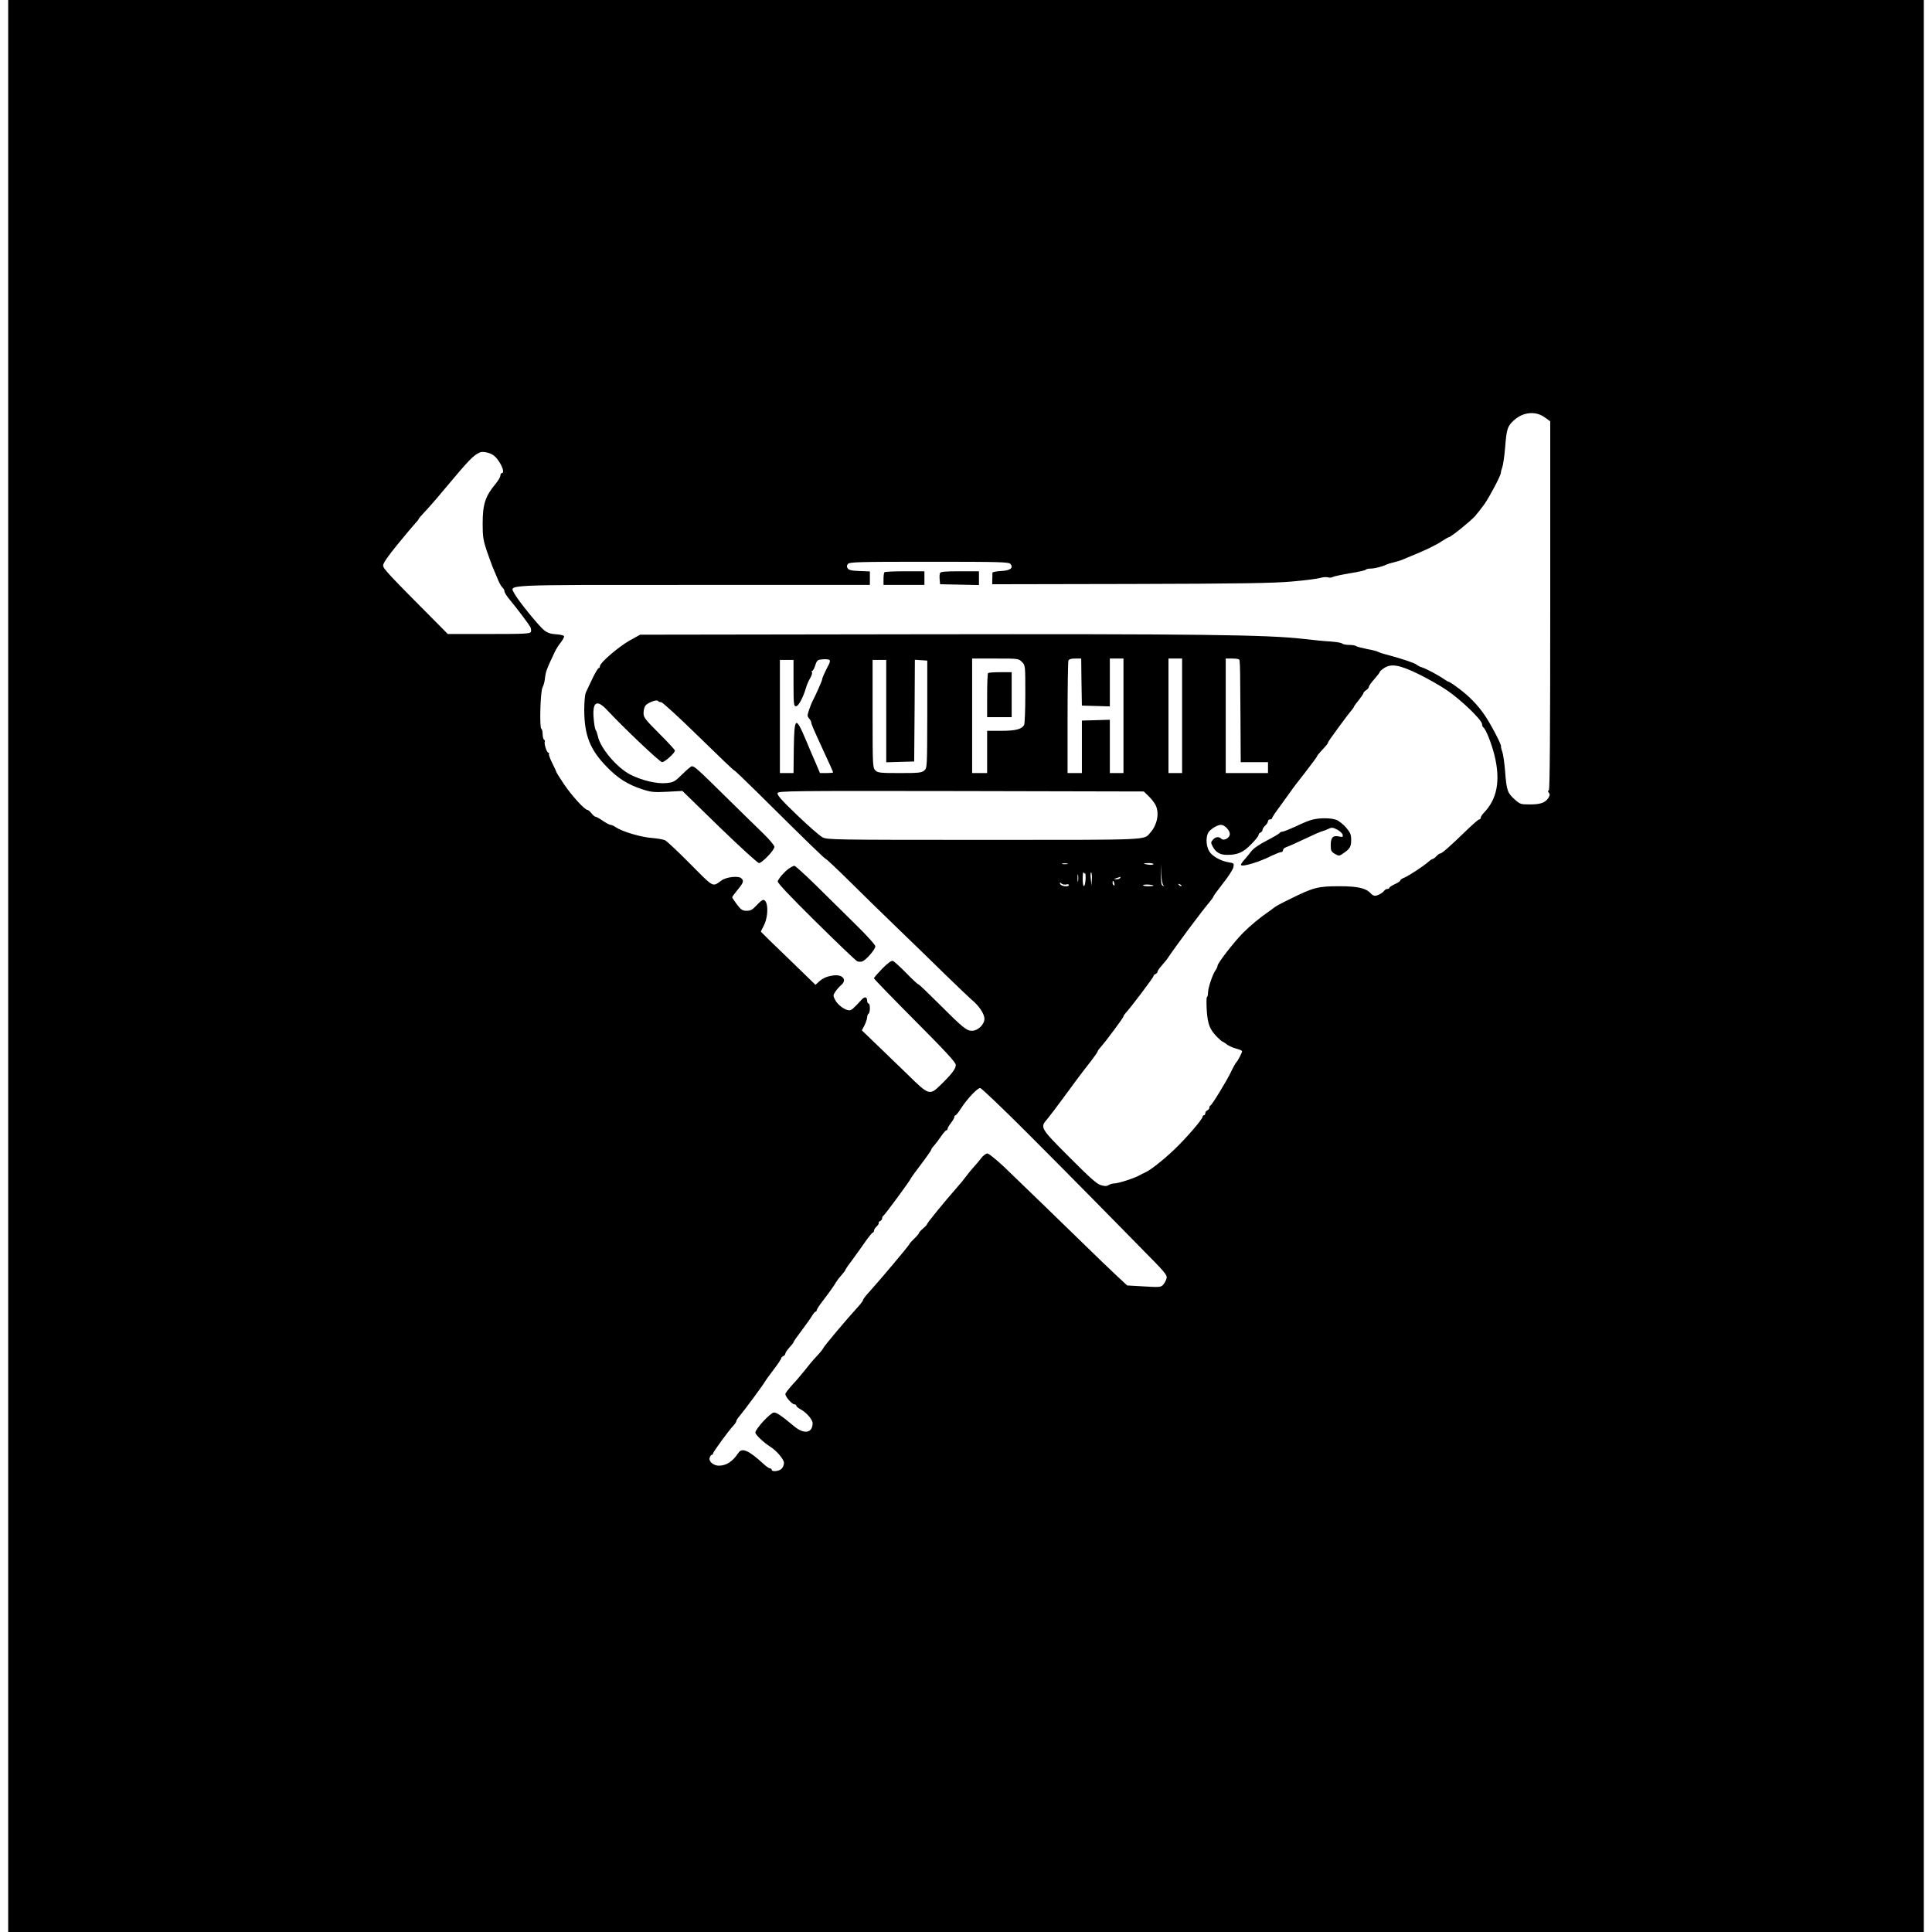 <?xml version="1.0" standalone="no"?>
<!DOCTYPE svg PUBLIC "-//W3C//DTD SVG 20010904//EN"
 "http://www.w3.org/TR/2001/REC-SVG-20010904/DTD/svg10.dtd">
<svg version="1.0" xmlns="http://www.w3.org/2000/svg"
 width="1417pt" height="1417pt" viewBox="0 0 1417 1417"
 preserveAspectRatio="xMidYMid meet">
<g transform="translate(0,1417) scale(0.1,-0.1)"
fill="#000000" stroke="none">
<path d="M60 7085 l0 -7085 7025 0 7025 0 0 7085 0 7085 -7025 0 -7025 0 0
-7085z m11268 4025 l42 -30 0 -1349 c0 -931 -3 -1352 -10 -1356 -8 -5 -8 -11
0 -20 9 -10 7 -20 -4 -38 -24 -35 -58 -47 -136 -47 -67 0 -72 2 -111 37 -53
48 -59 64 -70 206 -5 64 -15 129 -21 145 -6 15 -10 32 -9 39 2 15 -76 164
-120 228 -51 75 -115 140 -189 195 -37 28 -71 50 -75 50 -4 0 -19 9 -34 19
-39 28 -132 77 -161 86 -14 4 -32 13 -40 20 -16 13 -106 43 -210 71 -36 9 -69
20 -75 24 -5 4 -41 13 -80 20 -38 8 -74 17 -80 22 -5 4 -27 8 -50 8 -23 0 -46
5 -51 10 -6 6 -44 12 -85 15 -41 2 -130 11 -199 19 -265 31 -773 37 -2835 34
l-2030 -3 -79 -44 c-81 -46 -216 -162 -216 -187 0 -8 -4 -14 -9 -14 -5 0 -26
-35 -46 -77 -21 -43 -42 -89 -48 -102 -7 -13 -12 -71 -12 -130 1 -183 42 -289
164 -414 83 -86 156 -132 265 -167 62 -20 83 -22 180 -17 l111 6 272 -265
c150 -145 280 -264 290 -264 22 0 113 95 113 119 0 10 -37 54 -82 98 -46 44
-173 169 -283 277 -200 197 -221 216 -241 216 -6 0 -37 -26 -70 -59 -54 -53
-64 -59 -114 -64 -69 -8 -181 18 -267 62 -98 50 -220 194 -238 281 -4 19 -11
40 -16 46 -5 6 -12 45 -15 87 -10 117 22 139 93 65 140 -149 393 -388 409
-388 19 0 94 67 94 85 0 6 -52 62 -115 125 -104 104 -115 118 -115 150 0 20 6
44 13 54 16 22 85 48 93 35 3 -5 13 -9 23 -9 10 0 131 -111 270 -247 140 -137
258 -250 264 -252 7 -2 87 -79 179 -170 372 -369 488 -481 495 -481 4 0 82
-73 173 -163 91 -90 248 -244 350 -342 102 -98 259 -251 350 -340 91 -89 179
-172 195 -186 54 -44 95 -104 95 -141 0 -42 -47 -88 -92 -88 -39 0 -67 23
-238 194 -80 80 -149 146 -153 146 -5 0 -46 37 -90 83 -45 46 -89 86 -98 89
-11 4 -35 -13 -78 -56 -33 -34 -61 -66 -61 -71 0 -5 135 -144 300 -310 230
-231 300 -307 300 -326 0 -28 -29 -66 -110 -145 -82 -80 -86 -79 -243 75 -73
70 -178 172 -234 226 l-102 98 20 38 c10 21 19 47 19 58 0 11 5 23 10 26 6 3
10 22 10 41 0 19 -4 34 -10 34 -5 0 -10 9 -10 19 0 30 -17 34 -39 11 -62 -68
-76 -80 -92 -80 -31 0 -83 38 -102 73 -18 34 -18 36 -1 63 11 16 29 37 41 47
50 40 13 84 -60 72 -49 -8 -73 -20 -104 -48 l-22 -20 -200 194 c-111 106 -201
195 -201 196 0 1 9 20 21 42 37 72 35 191 -4 191 -6 0 -28 -18 -48 -40 -30
-32 -44 -40 -72 -40 -31 0 -41 6 -72 46 -19 26 -35 50 -35 53 0 4 18 28 40 55
44 53 48 67 25 86 -21 17 -107 8 -141 -16 -71 -50 -53 -60 -231 119 -88 89
-172 168 -185 174 -12 6 -56 14 -96 17 -78 5 -219 47 -264 78 -14 10 -32 18
-40 18 -7 0 -33 14 -57 30 -24 17 -48 30 -54 30 -5 0 -18 11 -29 25 -11 14
-24 25 -30 25 -20 0 -116 106 -172 189 -31 46 -56 87 -56 90 0 3 -14 32 -30
65 -16 32 -27 62 -24 67 3 5 1 9 -5 9 -11 0 -33 69 -25 81 2 4 0 10 -6 14 -5
3 -10 21 -10 40 0 19 -4 37 -10 40 -14 9 -7 275 9 303 7 13 15 40 17 60 7 59
10 67 73 201 9 19 28 50 44 69 15 20 26 40 24 46 -2 6 -28 12 -58 14 -38 2
-63 10 -86 28 -39 29 -198 226 -221 272 -32 66 -117 62 1315 62 l1293 0 0 50
0 49 -76 3 c-59 2 -79 7 -87 20 -8 12 -7 21 2 32 12 14 77 16 596 16 519 0
584 -2 596 -16 24 -29 -1 -49 -70 -52 -33 -2 -61 -7 -62 -12 0 -6 -1 -27 -1
-47 l-1 -38 1014 2 c810 2 1048 6 1184 18 94 8 186 20 206 26 20 6 45 8 57 5
11 -4 29 -3 39 3 10 5 67 17 126 27 59 9 110 21 113 25 3 5 19 9 36 9 30 0 86
14 118 30 9 4 31 11 50 15 19 4 51 14 70 22 19 8 44 19 55 23 100 40 188 82
232 112 23 15 45 28 49 28 14 0 155 114 192 154 20 23 52 64 71 91 41 60 122
214 119 229 0 6 4 23 10 38 6 16 16 81 21 145 11 137 17 157 63 199 66 62 160
72 226 24z m-7712 -277 c46 -30 96 -133 64 -133 -5 0 -10 -8 -10 -18 0 -10
-15 -36 -33 -58 -78 -93 -97 -151 -97 -296 0 -95 4 -120 31 -201 18 -50 39
-110 49 -132 9 -22 25 -59 35 -83 10 -23 24 -47 32 -53 7 -6 13 -18 13 -26 0
-9 17 -36 39 -62 52 -62 138 -177 151 -200 5 -11 7 -27 4 -35 -5 -14 -43 -16
-308 -16 l-302 0 -62 63 c-379 381 -412 416 -412 440 0 17 35 67 105 153 58
71 117 141 130 155 14 14 25 28 25 32 0 3 17 23 38 45 34 36 92 102 149 171
187 223 213 250 263 273 19 9 69 -1 96 -19z m2469 -1505 c3 -3 2 -14 -3 -25
-34 -65 -52 -106 -52 -116 0 -9 -47 -115 -71 -160 -5 -9 -16 -38 -25 -63 -14
-42 -14 -47 0 -63 9 -10 16 -23 16 -29 0 -12 13 -42 75 -177 64 -138 85 -185
85 -190 0 -3 -22 -5 -48 -5 l-48 0 -33 78 c-19 42 -48 111 -65 152 -81 193
-90 188 -94 -48 l-2 -182 -50 0 -50 0 0 415 0 415 50 0 50 0 0 -170 c0 -155 2
-170 18 -170 18 0 51 60 73 134 6 22 20 54 31 72 11 18 17 38 13 44 -3 5 -2
10 3 10 5 0 14 18 21 39 8 29 18 41 34 43 35 5 65 4 72 -4z m1410 -13 c25 -24
25 -24 25 -237 0 -117 -4 -219 -9 -226 -19 -31 -63 -42 -167 -42 l-104 0 0
-155 0 -155 -55 0 -55 0 0 420 0 420 170 0 c168 0 171 0 195 -25z m437 -147
l3 -173 103 -3 102 -3 0 176 0 175 50 0 50 0 0 -420 0 -420 -50 0 -50 0 0 195
0 196 -102 -3 -103 -3 0 -193 0 -192 -52 0 -53 0 0 404 c0 222 3 411 6 420 4
11 19 16 50 16 l44 0 2 -172z m738 -248 l0 -420 -50 0 -50 0 0 420 0 420 50 0
50 0 0 -420z m421 408 c5 -39 5 -94 7 -405 l2 -343 100 0 100 0 0 -40 0 -40
-155 0 -155 0 0 420 0 420 50 0 c33 0 50 -4 51 -12z m-2591 -373 l0 -376 103
3 102 3 3 373 2 373 45 -3 46 -3 0 -394 c-1 -391 -1 -393 -22 -412 -20 -17
-40 -19 -181 -19 -145 0 -160 2 -178 20 -19 19 -20 33 -20 415 l0 395 50 0 50
0 0 -375z m3900 273 c64 -31 158 -84 210 -119 103 -69 260 -220 260 -250 0
-10 4 -20 9 -24 18 -10 59 -114 81 -200 47 -189 22 -326 -80 -430 -11 -12 -20
-26 -20 -33 0 -7 -5 -12 -11 -12 -6 0 -52 -40 -102 -89 -117 -113 -172 -161
-184 -161 -6 0 -18 -9 -28 -20 -10 -11 -22 -20 -27 -20 -4 0 -17 -8 -27 -17
-39 -35 -139 -101 -183 -121 -16 -6 -28 -15 -28 -20 0 -5 -18 -17 -40 -27 -22
-10 -40 -22 -40 -27 0 -4 -7 -8 -15 -8 -7 0 -18 -6 -22 -12 -11 -17 -49 -38
-69 -38 -9 0 -23 8 -32 19 -34 37 -95 51 -230 51 -155 0 -189 -9 -357 -92 -86
-42 -112 -57 -131 -73 -6 -5 -22 -17 -34 -25 -57 -38 -130 -99 -185 -154 -67
-68 -185 -221 -185 -239 0 -7 -7 -23 -16 -35 -21 -30 -54 -129 -54 -163 0 -15
-3 -30 -8 -33 -4 -2 -4 -46 -1 -98 7 -102 22 -139 78 -196 18 -18 35 -32 38
-32 3 0 16 -9 31 -20 14 -11 45 -25 69 -31 24 -6 43 -15 43 -19 0 -11 -33 -74
-42 -81 -4 -3 -22 -34 -39 -70 -33 -69 -139 -242 -151 -247 -5 -2 -8 -10 -8
-17 0 -7 -7 -15 -15 -19 -8 -3 -15 -12 -15 -21 0 -8 -4 -15 -10 -15 -5 0 -10
-5 -10 -11 0 -18 -120 -157 -207 -240 -82 -78 -176 -152 -215 -169 -13 -6 -30
-14 -38 -19 -35 -21 -158 -61 -188 -61 -12 0 -31 -5 -41 -12 -15 -9 -28 -9
-58 0 -29 9 -81 55 -230 205 -213 213 -216 218 -163 278 16 19 74 95 128 169
54 74 130 177 170 227 40 51 72 96 72 100 0 5 10 19 23 33 38 43 167 216 167
225 0 5 7 15 15 24 34 35 205 262 205 271 0 6 7 13 15 16 8 4 15 11 15 18 0 6
15 27 33 47 17 20 37 43 42 52 53 80 250 345 304 408 17 20 31 40 31 44 0 4
32 47 70 96 39 49 73 102 76 118 6 28 4 30 -32 36 -59 9 -122 44 -144 80 -29
47 -27 125 3 152 28 26 61 43 83 43 26 0 64 -40 64 -67 0 -29 -44 -53 -62 -35
-18 18 -43 15 -62 -7 -16 -18 -16 -22 -2 -49 23 -44 54 -62 106 -62 77 0 117
17 175 76 30 30 55 61 55 68 0 8 7 16 15 20 8 3 15 12 15 19 0 8 9 22 20 32
11 10 20 24 20 32 0 7 7 13 15 13 8 0 15 4 15 9 0 6 28 48 63 94 34 47 69 95
77 107 8 13 54 73 103 135 48 62 87 115 87 118 0 4 12 19 26 34 50 54 54 60
54 67 0 7 144 204 175 239 8 9 15 20 15 23 0 3 16 25 35 48 19 24 35 47 35 52
0 5 9 15 20 22 11 7 20 18 20 25 0 6 18 32 40 56 22 25 40 48 40 53 0 4 15 17
33 29 52 33 112 22 247 -43z m-1975 -898 c20 -19 42 -48 50 -64 30 -59 13
-146 -39 -204 -49 -55 15 -52 -1221 -52 -1111 0 -1147 1 -1183 19 -20 11 -104
84 -186 163 -114 109 -148 148 -143 161 6 16 87 17 1346 15 l1340 -3 36 -35z
m-597 -497 c-10 -2 -26 -2 -35 0 -10 3 -2 5 17 5 19 0 27 -2 18 -5z m632 -1
c0 -4 -16 -6 -35 -4 -19 2 -35 6 -35 8 0 2 16 4 35 4 19 0 35 -4 35 -8z m73
-155 c8 -6 8 -7 -3 -4 -12 3 -15 21 -16 83 l0 79 3 -75 c2 -42 9 -78 16 -83z
m-575 87 c4 2 5 -18 4 -45 -5 -68 -22 -62 -21 9 0 31 3 51 6 44 2 -6 8 -10 11
-8z m50 -45 l-3 -44 -5 52 c-3 29 -1 48 3 44 5 -5 7 -28 5 -52z m-101 -11 c-2
-13 -4 -3 -4 22 0 25 2 35 4 23 2 -13 2 -33 0 -45z m308 22 c-3 -5 -16 -10
-28 -9 -20 1 -20 2 3 9 14 4 26 8 28 9 2 1 0 -3 -3 -9z m-42 -40 c3 -11 1 -18
-4 -14 -5 3 -9 12 -9 20 0 20 7 17 13 -6z m-353 -7 c11 3 20 1 20 -4 0 -16
-58 -10 -64 7 -5 14 -4 15 9 4 8 -7 24 -10 35 -7z m640 -9 c0 -2 -18 -4 -41
-4 -22 0 -38 4 -35 8 5 8 76 4 76 -4z m205 -2 c-3 -3 -11 0 -18 7 -9 10 -8 11
6 5 10 -3 15 -9 12 -12z m-1128 -1814 c183 -183 402 -405 489 -493 86 -88 242
-246 346 -352 176 -178 190 -194 184 -220 -4 -15 -16 -36 -26 -47 -16 -17 -28
-18 -141 -11 l-122 7 -71 66 c-39 36 -159 151 -266 256 -197 192 -379 368
-567 549 -57 53 -111 97 -121 97 -11 0 -32 -16 -46 -35 -15 -20 -39 -48 -53
-63 -14 -15 -39 -45 -55 -67 -16 -22 -49 -62 -74 -90 -84 -95 -214 -255 -214
-262 0 -5 -13 -19 -30 -33 -16 -14 -30 -29 -30 -34 0 -4 -15 -22 -34 -40 -18
-17 -35 -36 -37 -42 -4 -12 -217 -265 -296 -352 -24 -26 -43 -51 -43 -57 0 -5
-17 -28 -38 -51 -82 -89 -247 -286 -252 -299 -3 -8 -25 -36 -50 -62 -25 -26
-64 -73 -87 -103 -24 -30 -65 -79 -93 -108 -27 -30 -50 -60 -50 -67 0 -19 49
-75 66 -75 8 0 14 -4 14 -10 0 -5 13 -16 29 -25 43 -22 91 -76 91 -103 0 -73
-62 -84 -134 -24 -99 82 -129 102 -150 102 -24 0 -136 -121 -136 -147 0 -16
62 -74 111 -105 45 -28 98 -91 99 -117 0 -14 -7 -33 -17 -43 -17 -19 -73 -25
-73 -8 0 6 -6 10 -12 10 -7 0 -29 15 -48 33 -109 100 -158 122 -185 80 -42
-63 -88 -93 -144 -93 -39 1 -75 32 -66 58 3 12 11 22 16 22 5 0 9 5 9 10 0 11
118 172 150 205 11 12 20 25 20 31 0 5 11 23 25 39 35 41 185 245 185 251 0 2
27 40 60 83 33 43 60 83 60 89 0 5 7 12 15 16 8 3 15 11 15 18 0 7 14 27 30
45 17 18 30 35 30 39 0 4 27 43 60 86 33 44 68 93 77 109 10 16 21 29 25 29 4
0 8 5 8 10 0 6 21 39 48 73 50 66 80 108 98 139 6 10 23 32 38 48 14 16 26 32
26 35 0 3 21 35 48 70 26 35 69 96 96 134 27 39 53 71 58 71 4 0 8 6 8 13 0 8
9 22 20 32 11 10 17 21 15 25 -3 4 2 10 10 14 8 3 15 12 15 20 0 8 4 16 8 18
9 3 202 266 202 274 0 3 34 50 75 104 41 54 75 103 75 107 0 5 10 19 23 33 12
14 35 44 51 68 16 23 33 42 37 42 5 0 9 5 9 11 0 6 11 25 25 43 14 18 25 38
25 44 0 7 4 12 8 12 5 0 24 24 42 53 45 69 119 147 139 147 9 0 166 -150 348
-332z"/>
<path d="M6487 9973 c-4 -3 -7 -26 -7 -50 l0 -43 150 0 150 0 0 50 0 50 -143
0 c-79 0 -147 -3 -150 -7z"/>
<path d="M6894 9966 c-3 -8 -4 -29 -2 -48 l3 -33 143 -3 142 -3 0 51 0 50
-140 0 c-112 0 -142 -3 -146 -14z"/>
<path d="M5785 7799 c-33 -24 -71 -68 -81 -92 -4 -11 81 -101 281 -299 158
-156 294 -286 303 -289 9 -3 25 -4 34 -1 26 6 98 88 98 111 0 11 -61 79 -151
167 -83 82 -214 211 -291 287 -77 75 -145 137 -152 137 -6 0 -25 -10 -41 -21z"/>
<path d="M7247 9233 c-4 -3 -7 -78 -7 -165 l0 -158 90 0 90 0 0 165 0 165 -83
0 c-46 0 -87 -3 -90 -7z"/>
<path d="M9628 8159 c-20 -4 -75 -26 -122 -49 -48 -22 -93 -40 -101 -40 -7 0
-17 -4 -20 -10 -3 -5 -46 -30 -96 -56 -61 -32 -98 -58 -116 -83 -15 -20 -38
-48 -52 -63 -13 -15 -22 -30 -19 -33 14 -14 137 24 230 71 27 13 55 24 63 24
8 0 15 6 15 14 0 8 10 18 22 22 13 4 72 30 133 59 60 29 121 56 135 59 14 4
35 12 48 19 19 9 30 8 60 -8 20 -11 38 -28 40 -38 3 -16 -1 -18 -27 -12 -45
10 -61 -8 -61 -64 0 -41 4 -48 31 -64 30 -17 32 -16 62 5 48 32 57 48 57 98 0
39 -6 53 -37 90 -20 23 -52 49 -70 56 -36 15 -118 17 -175 3z"/>
</g>
</svg>
